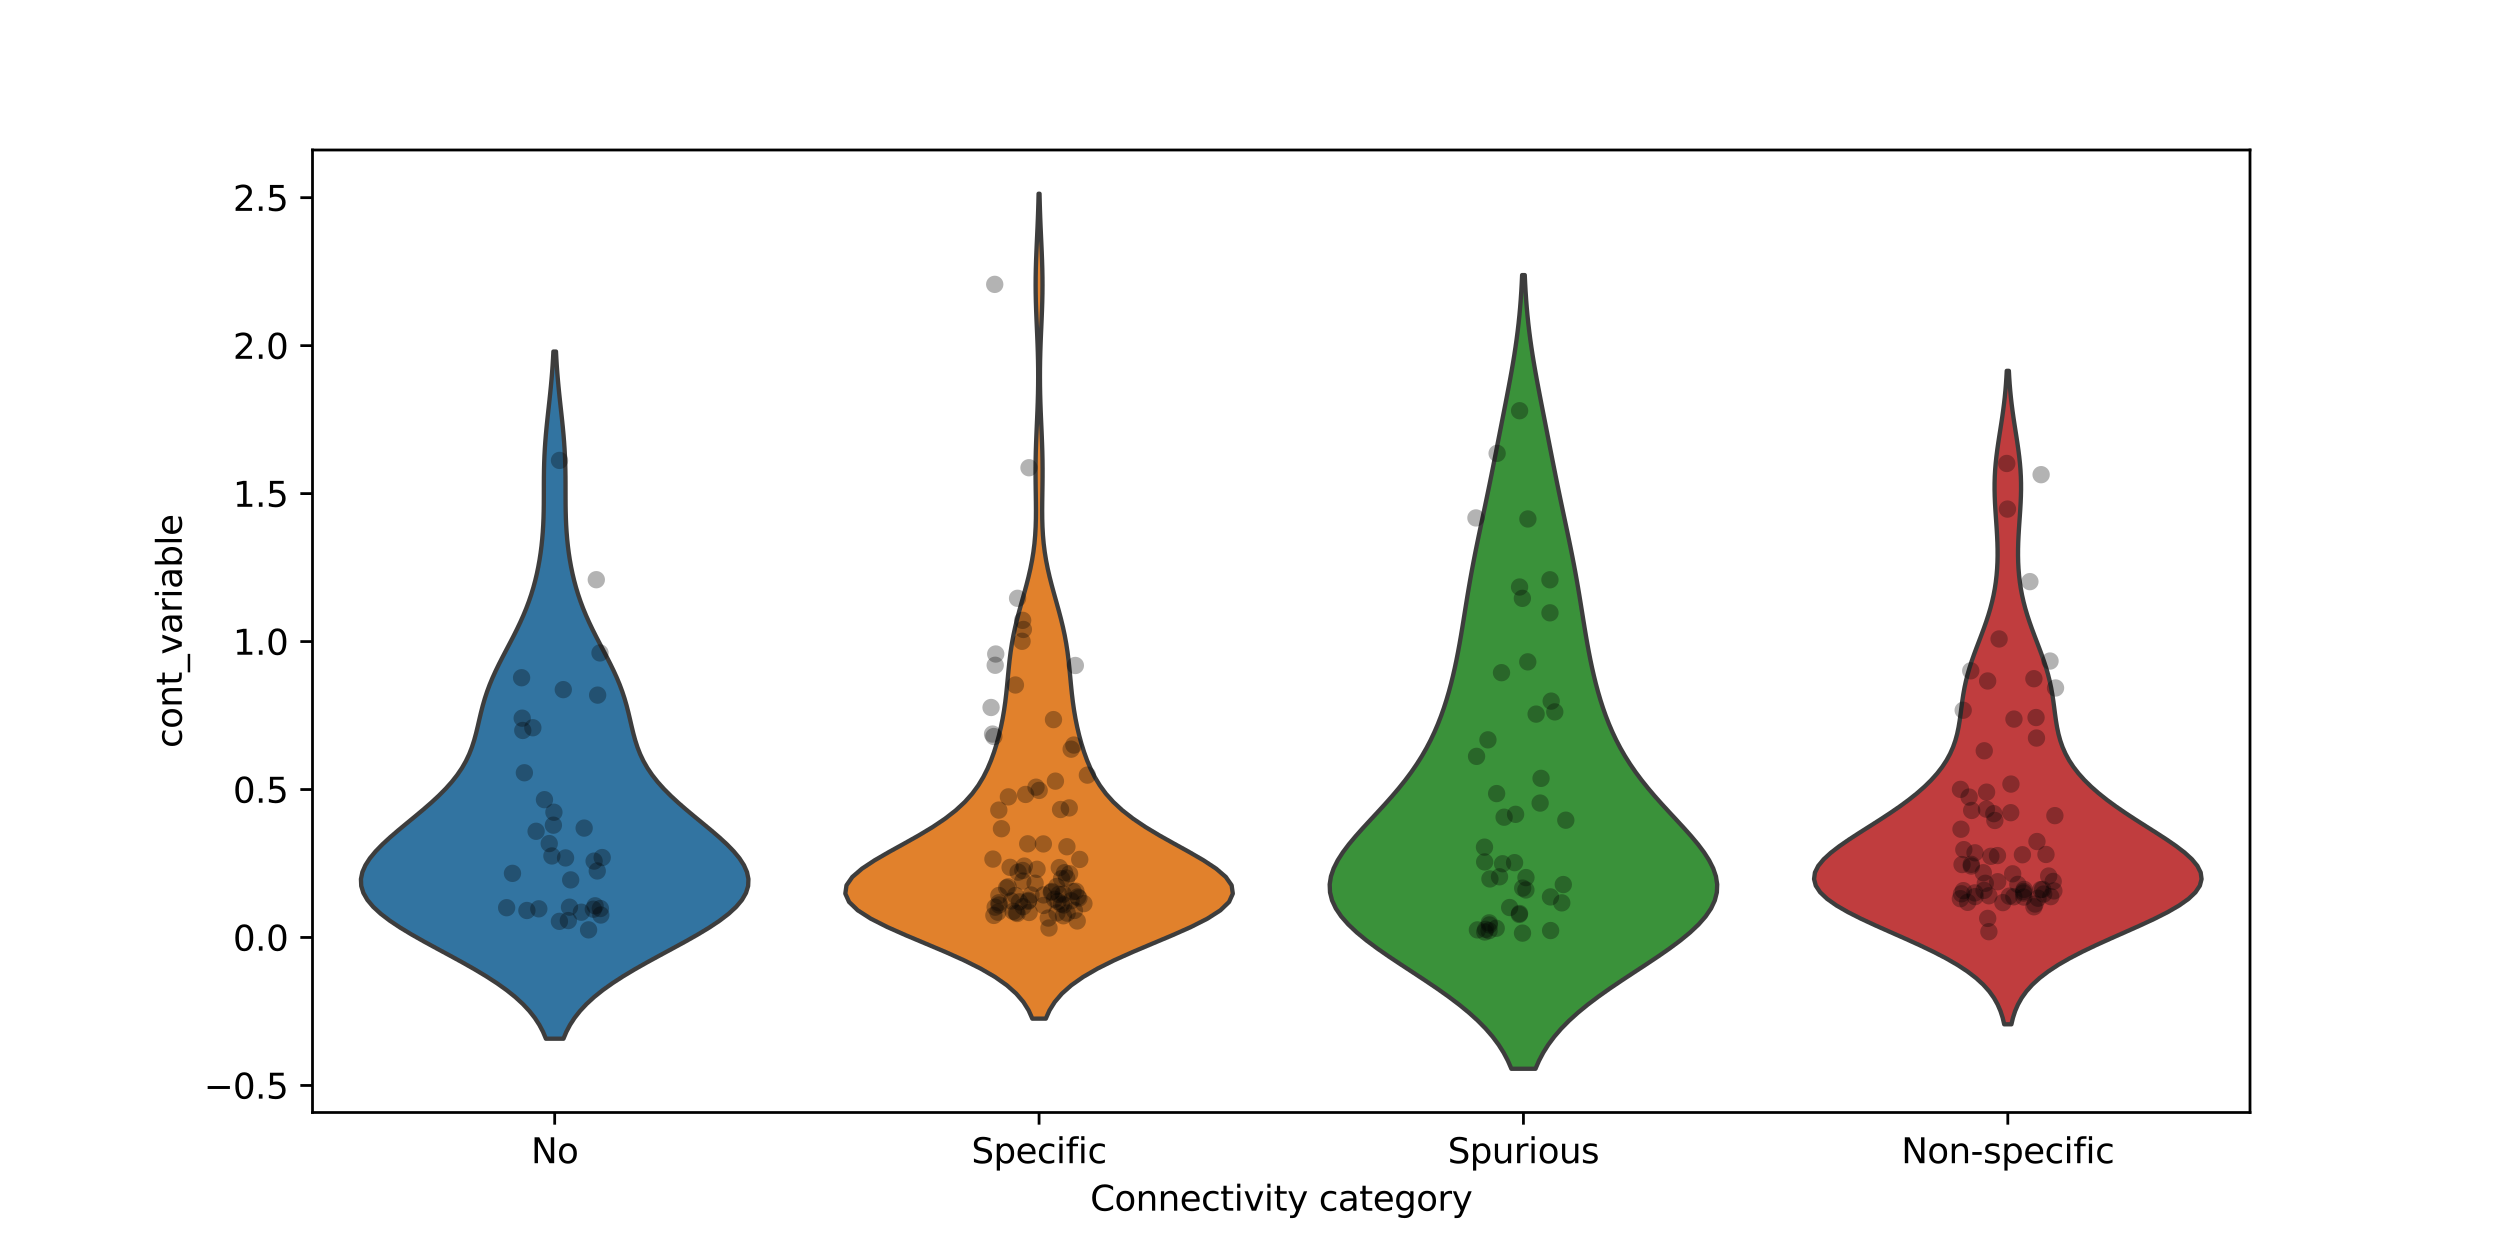 <?xml version="1.0" encoding="utf-8" standalone="no"?>
<!DOCTYPE svg PUBLIC "-//W3C//DTD SVG 1.1//EN"
  "http://www.w3.org/Graphics/SVG/1.1/DTD/svg11.dtd">
<svg xmlns:xlink="http://www.w3.org/1999/xlink" width="720pt" height="360pt" viewBox="0 0 720 360" xmlns="http://www.w3.org/2000/svg" version="1.1">
 <defs>
  <style type="text/css">*{stroke-linejoin: round; stroke-linecap: butt}</style>
 </defs>
 <g id="figure_1">
  <g id="patch_1">
   <path d="M 0 360 
L 720 360 
L 720 0 
L 0 0 
z
" style="fill: #ffffff"/>
  </g>
  <g id="axes_1">
   <g id="patch_2">
    <path d="M 90 320.4 
L 648 320.4 
L 648 43.2 
L 90 43.2 
z
" style="fill: #ffffff"/>
   </g>
   <g id="FillBetweenPolyCollection_1">
    <defs>
     <path id="me26e34ed01" d="M 162.278 -60.856 
L 157.222 -60.856 
L 156.379 -62.855 
L 155.322 -64.854 
L 154.02 -66.852 
L 152.446 -68.851 
L 150.576 -70.85 
L 148.395 -72.849 
L 145.898 -74.848 
L 143.094 -76.847 
L 140.005 -78.846 
L 136.669 -80.845 
L 133.139 -82.844 
L 129.481 -84.842 
L 125.777 -86.841 
L 122.112 -88.84 
L 118.578 -90.839 
L 115.267 -92.838 
L 112.265 -94.837 
L 109.648 -96.836 
L 107.479 -98.835 
L 105.805 -100.833 
L 104.654 -102.832 
L 104.039 -104.831 
L 103.95 -106.83 
L 104.365 -108.829 
L 105.245 -110.828 
L 106.541 -112.827 
L 108.195 -114.826 
L 110.14 -116.825 
L 112.31 -118.823 
L 114.635 -120.822 
L 117.046 -122.821 
L 119.479 -124.82 
L 121.873 -126.819 
L 124.173 -128.818 
L 126.336 -130.817 
L 128.325 -132.816 
L 130.113 -134.814 
L 131.687 -136.813 
L 133.042 -138.812 
L 134.186 -140.811 
L 135.136 -142.81 
L 135.917 -144.809 
L 136.562 -146.808 
L 137.108 -148.807 
L 137.593 -150.806 
L 138.054 -152.804 
L 138.527 -154.803 
L 139.041 -156.802 
L 139.619 -158.801 
L 140.277 -160.8 
L 141.021 -162.799 
L 141.852 -164.798 
L 142.761 -166.797 
L 143.734 -168.796 
L 144.754 -170.794 
L 145.8 -172.793 
L 146.852 -174.792 
L 147.888 -176.791 
L 148.89 -178.79 
L 149.843 -180.789 
L 150.736 -182.788 
L 151.561 -184.787 
L 152.314 -186.785 
L 152.994 -188.784 
L 153.603 -190.783 
L 154.143 -192.782 
L 154.619 -194.781 
L 155.034 -196.78 
L 155.393 -198.779 
L 155.698 -200.778 
L 155.953 -202.777 
L 156.16 -204.775 
L 156.323 -206.774 
L 156.445 -208.773 
L 156.53 -210.772 
L 156.583 -212.771 
L 156.612 -214.77 
L 156.624 -216.769 
L 156.628 -218.768 
L 156.631 -220.767 
L 156.644 -222.765 
L 156.673 -224.764 
L 156.724 -226.763 
L 156.802 -228.762 
L 156.909 -230.761 
L 157.045 -232.76 
L 157.208 -234.759 
L 157.393 -236.758 
L 157.597 -238.756 
L 157.811 -240.755 
L 158.031 -242.754 
L 158.249 -244.753 
L 158.46 -246.752 
L 158.658 -248.751 
L 158.841 -250.75 
L 159.005 -252.749 
L 159.149 -254.748 
L 159.273 -256.746 
L 159.378 -258.745 
L 160.122 -258.745 
L 160.122 -258.745 
L 160.227 -256.746 
L 160.351 -254.748 
L 160.495 -252.749 
L 160.659 -250.75 
L 160.842 -248.751 
L 161.04 -246.752 
L 161.251 -244.753 
L 161.469 -242.754 
L 161.689 -240.755 
L 161.903 -238.756 
L 162.107 -236.758 
L 162.292 -234.759 
L 162.455 -232.76 
L 162.591 -230.761 
L 162.698 -228.762 
L 162.776 -226.763 
L 162.827 -224.764 
L 162.856 -222.765 
L 162.869 -220.767 
L 162.872 -218.768 
L 162.876 -216.769 
L 162.888 -214.77 
L 162.917 -212.771 
L 162.97 -210.772 
L 163.055 -208.773 
L 163.177 -206.774 
L 163.34 -204.775 
L 163.547 -202.777 
L 163.802 -200.778 
L 164.107 -198.779 
L 164.466 -196.78 
L 164.881 -194.781 
L 165.357 -192.782 
L 165.897 -190.783 
L 166.506 -188.784 
L 167.186 -186.785 
L 167.939 -184.787 
L 168.764 -182.788 
L 169.657 -180.789 
L 170.61 -178.79 
L 171.612 -176.791 
L 172.648 -174.792 
L 173.7 -172.793 
L 174.746 -170.794 
L 175.766 -168.796 
L 176.739 -166.797 
L 177.648 -164.798 
L 178.479 -162.799 
L 179.223 -160.8 
L 179.881 -158.801 
L 180.459 -156.802 
L 180.973 -154.803 
L 181.446 -152.804 
L 181.907 -150.806 
L 182.392 -148.807 
L 182.938 -146.808 
L 183.583 -144.809 
L 184.364 -142.81 
L 185.314 -140.811 
L 186.458 -138.812 
L 187.813 -136.813 
L 189.387 -134.814 
L 191.175 -132.816 
L 193.164 -130.817 
L 195.327 -128.818 
L 197.627 -126.819 
L 200.021 -124.82 
L 202.454 -122.821 
L 204.865 -120.822 
L 207.19 -118.823 
L 209.36 -116.825 
L 211.305 -114.826 
L 212.959 -112.827 
L 214.255 -110.828 
L 215.135 -108.829 
L 215.55 -106.83 
L 215.461 -104.831 
L 214.846 -102.832 
L 213.695 -100.833 
L 212.021 -98.835 
L 209.852 -96.836 
L 207.235 -94.837 
L 204.233 -92.838 
L 200.922 -90.839 
L 197.388 -88.84 
L 193.723 -86.841 
L 190.019 -84.842 
L 186.361 -82.844 
L 182.831 -80.845 
L 179.495 -78.846 
L 176.406 -76.847 
L 173.602 -74.848 
L 171.105 -72.849 
L 168.924 -70.85 
L 167.054 -68.851 
L 165.48 -66.852 
L 164.178 -64.854 
L 163.121 -62.855 
L 162.278 -60.856 
z
" style="stroke: #3d3d3d; stroke-width: 1.25"/>
    </defs>
    <g clip-path="url(#p867f75223e)">
     <use xlink:href="#me26e34ed01" x="0" y="360" style="fill: #3274a1; stroke: #3d3d3d; stroke-width: 1.25"/>
    </g>
   </g>
   <g id="FillBetweenPolyCollection_2">
    <defs>
     <path id="m7f1c40f41c" d="M 301.195 -66.635 
L 297.305 -66.635 
L 296.238 -69.035 
L 294.729 -71.435 
L 292.674 -73.834 
L 289.976 -76.234 
L 286.57 -78.633 
L 282.439 -81.033 
L 277.633 -83.433 
L 272.285 -85.832 
L 266.611 -88.232 
L 260.903 -90.632 
L 255.503 -93.031 
L 250.768 -95.431 
L 247.027 -97.831 
L 244.537 -100.23 
L 243.45 -102.63 
L 243.792 -105.03 
L 245.464 -107.429 
L 248.256 -109.829 
L 251.883 -112.229 
L 256.026 -114.628 
L 260.369 -117.028 
L 264.639 -119.427 
L 268.624 -121.827 
L 272.189 -124.227 
L 275.27 -126.626 
L 277.863 -129.026 
L 280.008 -131.426 
L 281.767 -133.825 
L 283.213 -136.225 
L 284.414 -138.625 
L 285.427 -141.024 
L 286.295 -143.424 
L 287.048 -145.824 
L 287.703 -148.223 
L 288.272 -150.623 
L 288.759 -153.022 
L 289.171 -155.422 
L 289.515 -157.822 
L 289.802 -160.221 
L 290.048 -162.621 
L 290.273 -165.021 
L 290.501 -167.42 
L 290.755 -169.82 
L 291.056 -172.22 
L 291.422 -174.619 
L 291.862 -177.019 
L 292.378 -179.419 
L 292.96 -181.818 
L 293.595 -184.218 
L 294.262 -186.617 
L 294.935 -189.017 
L 295.59 -191.417 
L 296.203 -193.816 
L 296.754 -196.216 
L 297.228 -198.616 
L 297.617 -201.015 
L 297.917 -203.415 
L 298.13 -205.815 
L 298.266 -208.214 
L 298.335 -210.614 
L 298.354 -213.014 
L 298.337 -215.413 
L 298.303 -217.813 
L 298.267 -220.212 
L 298.243 -222.612 
L 298.239 -225.012 
L 298.261 -227.411 
L 298.311 -229.811 
L 298.386 -232.211 
L 298.479 -234.61 
L 298.582 -237.01 
L 298.687 -239.41 
L 298.786 -241.809 
L 298.871 -244.209 
L 298.936 -246.609 
L 298.978 -249.008 
L 298.995 -251.408 
L 298.985 -253.807 
L 298.948 -256.207 
L 298.888 -258.607 
L 298.808 -261.006 
L 298.712 -263.406 
L 298.608 -265.806 
L 298.504 -268.205 
L 298.41 -270.605 
L 298.333 -273.005 
L 298.282 -275.404 
L 298.262 -277.804 
L 298.275 -280.204 
L 298.319 -282.603 
L 298.391 -285.003 
L 298.484 -287.402 
L 298.589 -289.802 
L 298.699 -292.202 
L 298.806 -294.601 
L 298.904 -297.001 
L 298.989 -299.401 
L 299.06 -301.8 
L 299.116 -304.2 
L 299.384 -304.2 
L 299.384 -304.2 
L 299.44 -301.8 
L 299.511 -299.401 
L 299.596 -297.001 
L 299.694 -294.601 
L 299.801 -292.202 
L 299.911 -289.802 
L 300.016 -287.402 
L 300.109 -285.003 
L 300.181 -282.603 
L 300.225 -280.204 
L 300.238 -277.804 
L 300.218 -275.404 
L 300.167 -273.005 
L 300.09 -270.605 
L 299.996 -268.205 
L 299.892 -265.806 
L 299.788 -263.406 
L 299.692 -261.006 
L 299.612 -258.607 
L 299.552 -256.207 
L 299.515 -253.807 
L 299.505 -251.408 
L 299.522 -249.008 
L 299.564 -246.609 
L 299.629 -244.209 
L 299.714 -241.809 
L 299.813 -239.41 
L 299.918 -237.01 
L 300.021 -234.61 
L 300.114 -232.211 
L 300.189 -229.811 
L 300.239 -227.411 
L 300.261 -225.012 
L 300.257 -222.612 
L 300.233 -220.212 
L 300.197 -217.813 
L 300.163 -215.413 
L 300.146 -213.014 
L 300.165 -210.614 
L 300.234 -208.214 
L 300.37 -205.815 
L 300.583 -203.415 
L 300.883 -201.015 
L 301.272 -198.616 
L 301.746 -196.216 
L 302.297 -193.816 
L 302.91 -191.417 
L 303.565 -189.017 
L 304.238 -186.617 
L 304.905 -184.218 
L 305.54 -181.818 
L 306.122 -179.419 
L 306.638 -177.019 
L 307.078 -174.619 
L 307.444 -172.22 
L 307.745 -169.82 
L 307.999 -167.42 
L 308.227 -165.021 
L 308.452 -162.621 
L 308.698 -160.221 
L 308.985 -157.822 
L 309.329 -155.422 
L 309.741 -153.022 
L 310.228 -150.623 
L 310.797 -148.223 
L 311.452 -145.824 
L 312.205 -143.424 
L 313.073 -141.024 
L 314.086 -138.625 
L 315.287 -136.225 
L 316.733 -133.825 
L 318.492 -131.426 
L 320.637 -129.026 
L 323.23 -126.626 
L 326.311 -124.227 
L 329.876 -121.827 
L 333.861 -119.427 
L 338.131 -117.028 
L 342.474 -114.628 
L 346.617 -112.229 
L 350.244 -109.829 
L 353.036 -107.429 
L 354.708 -105.03 
L 355.05 -102.63 
L 353.963 -100.23 
L 351.473 -97.831 
L 347.732 -95.431 
L 342.997 -93.031 
L 337.597 -90.632 
L 331.889 -88.232 
L 326.215 -85.832 
L 320.867 -83.433 
L 316.061 -81.033 
L 311.93 -78.633 
L 308.524 -76.234 
L 305.826 -73.834 
L 303.771 -71.435 
L 302.262 -69.035 
L 301.195 -66.635 
z
" style="stroke: #3d3d3d; stroke-width: 1.25"/>
    </defs>
    <g clip-path="url(#p867f75223e)">
     <use xlink:href="#m7f1c40f41c" x="0" y="360" style="fill: #e1812c; stroke: #3d3d3d; stroke-width: 1.25"/>
    </g>
   </g>
   <g id="FillBetweenPolyCollection_3">
    <defs>
     <path id="m4e097e2b32" d="M 442.224 -52.2 
L 435.276 -52.2 
L 434.272 -54.509 
L 433.052 -56.818 
L 431.592 -59.126 
L 429.872 -61.435 
L 427.877 -63.744 
L 425.601 -66.053 
L 423.046 -68.362 
L 420.225 -70.67 
L 417.164 -72.979 
L 413.901 -75.288 
L 410.486 -77.597 
L 406.982 -79.906 
L 403.459 -82.214 
L 399.994 -84.523 
L 396.669 -86.832 
L 393.563 -89.141 
L 390.753 -91.45 
L 388.306 -93.759 
L 386.279 -96.067 
L 384.712 -98.376 
L 383.633 -100.685 
L 383.048 -102.994 
L 382.95 -105.303 
L 383.314 -107.611 
L 384.103 -109.92 
L 385.267 -112.229 
L 386.748 -114.538 
L 388.484 -116.847 
L 390.413 -119.155 
L 392.47 -121.464 
L 394.598 -123.773 
L 396.744 -126.082 
L 398.863 -128.391 
L 400.918 -130.699 
L 402.879 -133.008 
L 404.728 -135.317 
L 406.451 -137.626 
L 408.041 -139.935 
L 409.499 -142.243 
L 410.827 -144.552 
L 412.034 -146.861 
L 413.127 -149.17 
L 414.118 -151.479 
L 415.017 -153.787 
L 415.834 -156.096 
L 416.577 -158.405 
L 417.257 -160.714 
L 417.879 -163.023 
L 418.451 -165.332 
L 418.979 -167.64 
L 419.467 -169.949 
L 419.921 -172.258 
L 420.347 -174.567 
L 420.75 -176.876 
L 421.136 -179.184 
L 421.511 -181.493 
L 421.881 -183.802 
L 422.252 -186.111 
L 422.629 -188.42 
L 423.016 -190.728 
L 423.416 -193.037 
L 423.832 -195.346 
L 424.264 -197.655 
L 424.712 -199.964 
L 425.174 -202.272 
L 425.648 -204.581 
L 426.13 -206.89 
L 426.618 -209.199 
L 427.107 -211.508 
L 427.596 -213.816 
L 428.081 -216.125 
L 428.561 -218.434 
L 429.035 -220.743 
L 429.503 -223.052 
L 429.965 -225.36 
L 430.423 -227.669 
L 430.878 -229.978 
L 431.332 -232.287 
L 431.784 -234.596 
L 432.237 -236.904 
L 432.69 -239.213 
L 433.143 -241.522 
L 433.595 -243.831 
L 434.042 -246.14 
L 434.482 -248.449 
L 434.913 -250.757 
L 435.329 -253.066 
L 435.728 -255.375 
L 436.107 -257.684 
L 436.46 -259.993 
L 436.788 -262.301 
L 437.086 -264.61 
L 437.355 -266.919 
L 437.593 -269.228 
L 437.802 -271.537 
L 437.982 -273.845 
L 438.136 -276.154 
L 438.264 -278.463 
L 438.371 -280.772 
L 439.129 -280.772 
L 439.129 -280.772 
L 439.236 -278.463 
L 439.364 -276.154 
L 439.518 -273.845 
L 439.698 -271.537 
L 439.907 -269.228 
L 440.145 -266.919 
L 440.414 -264.61 
L 440.712 -262.301 
L 441.04 -259.993 
L 441.393 -257.684 
L 441.772 -255.375 
L 442.171 -253.066 
L 442.587 -250.757 
L 443.018 -248.449 
L 443.458 -246.14 
L 443.905 -243.831 
L 444.357 -241.522 
L 444.81 -239.213 
L 445.263 -236.904 
L 445.716 -234.596 
L 446.168 -232.287 
L 446.622 -229.978 
L 447.077 -227.669 
L 447.535 -225.36 
L 447.997 -223.052 
L 448.465 -220.743 
L 448.939 -218.434 
L 449.419 -216.125 
L 449.904 -213.816 
L 450.393 -211.508 
L 450.882 -209.199 
L 451.37 -206.89 
L 451.852 -204.581 
L 452.326 -202.272 
L 452.788 -199.964 
L 453.236 -197.655 
L 453.668 -195.346 
L 454.084 -193.037 
L 454.484 -190.728 
L 454.871 -188.42 
L 455.248 -186.111 
L 455.619 -183.802 
L 455.989 -181.493 
L 456.364 -179.184 
L 456.75 -176.876 
L 457.153 -174.567 
L 457.579 -172.258 
L 458.033 -169.949 
L 458.521 -167.64 
L 459.049 -165.332 
L 459.621 -163.023 
L 460.243 -160.714 
L 460.923 -158.405 
L 461.666 -156.096 
L 462.483 -153.787 
L 463.382 -151.479 
L 464.373 -149.17 
L 465.466 -146.861 
L 466.673 -144.552 
L 468.001 -142.243 
L 469.459 -139.935 
L 471.049 -137.626 
L 472.772 -135.317 
L 474.621 -133.008 
L 476.582 -130.699 
L 478.637 -128.391 
L 480.756 -126.082 
L 482.902 -123.773 
L 485.03 -121.464 
L 487.087 -119.155 
L 489.016 -116.847 
L 490.752 -114.538 
L 492.233 -112.229 
L 493.397 -109.92 
L 494.186 -107.611 
L 494.55 -105.303 
L 494.452 -102.994 
L 493.867 -100.685 
L 492.788 -98.376 
L 491.221 -96.067 
L 489.194 -93.759 
L 486.747 -91.45 
L 483.937 -89.141 
L 480.831 -86.832 
L 477.506 -84.523 
L 474.041 -82.214 
L 470.518 -79.906 
L 467.014 -77.597 
L 463.599 -75.288 
L 460.336 -72.979 
L 457.275 -70.67 
L 454.454 -68.362 
L 451.899 -66.053 
L 449.623 -63.744 
L 447.628 -61.435 
L 445.908 -59.126 
L 444.448 -56.818 
L 443.228 -54.509 
L 442.224 -52.2 
z
" style="stroke: #3d3d3d; stroke-width: 1.25"/>
    </defs>
    <g clip-path="url(#p867f75223e)">
     <use xlink:href="#m4e097e2b32" x="0" y="360" style="fill: #3a923a; stroke: #3d3d3d; stroke-width: 1.25"/>
    </g>
   </g>
   <g id="FillBetweenPolyCollection_4">
    <defs>
     <path id="m13a195801a" d="M 579.285 -65.002 
L 577.215 -65.002 
L 576.76 -66.903 
L 576.143 -68.804 
L 575.323 -70.704 
L 574.255 -72.605 
L 572.893 -74.506 
L 571.192 -76.407 
L 569.116 -78.308 
L 566.636 -80.209 
L 563.742 -82.11 
L 560.443 -84.011 
L 556.774 -85.912 
L 552.797 -87.813 
L 548.602 -89.714 
L 544.305 -91.614 
L 540.039 -93.515 
L 535.953 -95.416 
L 532.196 -97.317 
L 528.909 -99.218 
L 526.214 -101.119 
L 524.206 -103.02 
L 522.945 -104.921 
L 522.45 -106.822 
L 522.704 -108.723 
L 523.655 -110.623 
L 525.219 -112.524 
L 527.296 -114.425 
L 529.77 -116.326 
L 532.527 -118.227 
L 535.455 -120.128 
L 538.454 -122.029 
L 541.44 -123.93 
L 544.342 -125.831 
L 547.107 -127.732 
L 549.697 -129.632 
L 552.084 -131.533 
L 554.25 -133.434 
L 556.187 -135.335 
L 557.89 -137.236 
L 559.361 -139.137 
L 560.608 -141.038 
L 561.642 -142.939 
L 562.481 -144.84 
L 563.146 -146.741 
L 563.665 -148.641 
L 564.066 -150.542 
L 564.383 -152.443 
L 564.648 -154.344 
L 564.893 -156.245 
L 565.147 -158.146 
L 565.435 -160.047 
L 565.777 -161.948 
L 566.185 -163.849 
L 566.665 -165.75 
L 567.217 -167.651 
L 567.833 -169.551 
L 568.501 -171.452 
L 569.206 -173.353 
L 569.93 -175.254 
L 570.653 -177.155 
L 571.358 -179.056 
L 572.028 -180.957 
L 572.651 -182.858 
L 573.214 -184.759 
L 573.713 -186.66 
L 574.142 -188.56 
L 574.501 -190.461 
L 574.789 -192.362 
L 575.01 -194.263 
L 575.167 -196.164 
L 575.264 -198.065 
L 575.306 -199.966 
L 575.299 -201.867 
L 575.248 -203.768 
L 575.163 -205.669 
L 575.052 -207.569 
L 574.925 -209.47 
L 574.792 -211.371 
L 574.666 -213.272 
L 574.558 -215.173 
L 574.479 -217.074 
L 574.437 -218.975 
L 574.442 -220.876 
L 574.496 -222.777 
L 574.602 -224.678 
L 574.759 -226.578 
L 574.961 -228.479 
L 575.202 -230.38 
L 575.473 -232.281 
L 575.763 -234.182 
L 576.061 -236.083 
L 576.357 -237.984 
L 576.643 -239.885 
L 576.91 -241.786 
L 577.154 -243.687 
L 577.369 -245.588 
L 577.556 -247.488 
L 577.713 -249.389 
L 577.842 -251.29 
L 577.946 -253.191 
L 578.554 -253.191 
L 578.554 -253.191 
L 578.658 -251.29 
L 578.787 -249.389 
L 578.944 -247.488 
L 579.131 -245.588 
L 579.346 -243.687 
L 579.59 -241.786 
L 579.857 -239.885 
L 580.143 -237.984 
L 580.439 -236.083 
L 580.737 -234.182 
L 581.027 -232.281 
L 581.298 -230.38 
L 581.539 -228.479 
L 581.741 -226.578 
L 581.898 -224.678 
L 582.004 -222.777 
L 582.058 -220.876 
L 582.063 -218.975 
L 582.021 -217.074 
L 581.942 -215.173 
L 581.834 -213.272 
L 581.708 -211.371 
L 581.575 -209.47 
L 581.448 -207.569 
L 581.337 -205.669 
L 581.252 -203.768 
L 581.201 -201.867 
L 581.194 -199.966 
L 581.236 -198.065 
L 581.333 -196.164 
L 581.49 -194.263 
L 581.711 -192.362 
L 581.999 -190.461 
L 582.358 -188.56 
L 582.787 -186.66 
L 583.286 -184.759 
L 583.849 -182.858 
L 584.472 -180.957 
L 585.142 -179.056 
L 585.847 -177.155 
L 586.57 -175.254 
L 587.294 -173.353 
L 587.999 -171.452 
L 588.667 -169.551 
L 589.283 -167.651 
L 589.835 -165.75 
L 590.315 -163.849 
L 590.723 -161.948 
L 591.065 -160.047 
L 591.353 -158.146 
L 591.607 -156.245 
L 591.852 -154.344 
L 592.117 -152.443 
L 592.434 -150.542 
L 592.835 -148.641 
L 593.354 -146.741 
L 594.019 -144.84 
L 594.858 -142.939 
L 595.892 -141.038 
L 597.139 -139.137 
L 598.61 -137.236 
L 600.313 -135.335 
L 602.25 -133.434 
L 604.416 -131.533 
L 606.803 -129.632 
L 609.393 -127.732 
L 612.158 -125.831 
L 615.06 -123.93 
L 618.046 -122.029 
L 621.045 -120.128 
L 623.973 -118.227 
L 626.73 -116.326 
L 629.204 -114.425 
L 631.281 -112.524 
L 632.845 -110.623 
L 633.796 -108.723 
L 634.05 -106.822 
L 633.555 -104.921 
L 632.294 -103.02 
L 630.286 -101.119 
L 627.591 -99.218 
L 624.304 -97.317 
L 620.547 -95.416 
L 616.461 -93.515 
L 612.195 -91.614 
L 607.898 -89.714 
L 603.703 -87.813 
L 599.726 -85.912 
L 596.057 -84.011 
L 592.758 -82.11 
L 589.864 -80.209 
L 587.384 -78.308 
L 585.308 -76.407 
L 583.607 -74.506 
L 582.245 -72.605 
L 581.177 -70.704 
L 580.357 -68.804 
L 579.74 -66.903 
L 579.285 -65.002 
z
" style="stroke: #3d3d3d; stroke-width: 1.25"/>
    </defs>
    <g clip-path="url(#p867f75223e)">
     <use xlink:href="#m13a195801a" x="0" y="360" style="fill: #c03d3e; stroke: #3d3d3d; stroke-width: 1.25"/>
    </g>
   </g>
   <g id="matplotlib.axis_1">
    <g id="xtick_1">
     <g id="line2d_1">
      <defs>
       <path id="md266e5d45b" d="M 0 0 
L 0 3.5 
" style="stroke: #000000; stroke-width: 0.8"/>
      </defs>
      <g>
       <use xlink:href="#md266e5d45b" x="159.75" y="320.4" style="stroke: #000000; stroke-width: 0.8"/>
      </g>
     </g>
     <g id="text_1">
      <!-- No -->
      <g transform="translate(152.95 334.998) scale(0.1 -0.1)">
       <defs>
        <path id="DejaVuSans-4e" d="M 628 4666 
L 1478 4666 
L 3547 763 
L 3547 4666 
L 4159 4666 
L 4159 0 
L 3309 0 
L 1241 3903 
L 1241 0 
L 628 0 
L 628 4666 
z
" transform="scale(0.016)"/>
        <path id="DejaVuSans-6f" d="M 1959 3097 
Q 1497 3097 1228 2736 
Q 959 2375 959 1747 
Q 959 1119 1226 758 
Q 1494 397 1959 397 
Q 2419 397 2687 759 
Q 2956 1122 2956 1747 
Q 2956 2369 2687 2733 
Q 2419 3097 1959 3097 
z
M 1959 3584 
Q 2709 3584 3137 3096 
Q 3566 2609 3566 1747 
Q 3566 888 3137 398 
Q 2709 -91 1959 -91 
Q 1206 -91 779 398 
Q 353 888 353 1747 
Q 353 2609 779 3096 
Q 1206 3584 1959 3584 
z
" transform="scale(0.016)"/>
       </defs>
       <use xlink:href="#DejaVuSans-4e"/>
       <use xlink:href="#DejaVuSans-6f" transform="translate(74.805 0)"/>
      </g>
     </g>
    </g>
    <g id="xtick_2">
     <g id="line2d_2">
      <g>
       <use xlink:href="#md266e5d45b" x="299.25" y="320.4" style="stroke: #000000; stroke-width: 0.8"/>
      </g>
     </g>
     <g id="text_2">
      <!-- Specific -->
      <g transform="translate(279.788 334.998) scale(0.1 -0.1)">
       <defs>
        <path id="DejaVuSans-53" d="M 3425 4513 
L 3425 3897 
Q 3066 4069 2747 4153 
Q 2428 4238 2131 4238 
Q 1616 4238 1336 4038 
Q 1056 3838 1056 3469 
Q 1056 3159 1242 3001 
Q 1428 2844 1947 2747 
L 2328 2669 
Q 3034 2534 3370 2195 
Q 3706 1856 3706 1288 
Q 3706 609 3251 259 
Q 2797 -91 1919 -91 
Q 1588 -91 1214 -16 
Q 841 59 441 206 
L 441 856 
Q 825 641 1194 531 
Q 1563 422 1919 422 
Q 2459 422 2753 634 
Q 3047 847 3047 1241 
Q 3047 1584 2836 1778 
Q 2625 1972 2144 2069 
L 1759 2144 
Q 1053 2284 737 2584 
Q 422 2884 422 3419 
Q 422 4038 858 4394 
Q 1294 4750 2059 4750 
Q 2388 4750 2728 4690 
Q 3069 4631 3425 4513 
z
" transform="scale(0.016)"/>
        <path id="DejaVuSans-70" d="M 1159 525 
L 1159 -1331 
L 581 -1331 
L 581 3500 
L 1159 3500 
L 1159 2969 
Q 1341 3281 1617 3432 
Q 1894 3584 2278 3584 
Q 2916 3584 3314 3078 
Q 3713 2572 3713 1747 
Q 3713 922 3314 415 
Q 2916 -91 2278 -91 
Q 1894 -91 1617 61 
Q 1341 213 1159 525 
z
M 3116 1747 
Q 3116 2381 2855 2742 
Q 2594 3103 2138 3103 
Q 1681 3103 1420 2742 
Q 1159 2381 1159 1747 
Q 1159 1113 1420 752 
Q 1681 391 2138 391 
Q 2594 391 2855 752 
Q 3116 1113 3116 1747 
z
" transform="scale(0.016)"/>
        <path id="DejaVuSans-65" d="M 3597 1894 
L 3597 1613 
L 953 1613 
Q 991 1019 1311 708 
Q 1631 397 2203 397 
Q 2534 397 2845 478 
Q 3156 559 3463 722 
L 3463 178 
Q 3153 47 2828 -22 
Q 2503 -91 2169 -91 
Q 1331 -91 842 396 
Q 353 884 353 1716 
Q 353 2575 817 3079 
Q 1281 3584 2069 3584 
Q 2775 3584 3186 3129 
Q 3597 2675 3597 1894 
z
M 3022 2063 
Q 3016 2534 2758 2815 
Q 2500 3097 2075 3097 
Q 1594 3097 1305 2825 
Q 1016 2553 972 2059 
L 3022 2063 
z
" transform="scale(0.016)"/>
        <path id="DejaVuSans-63" d="M 3122 3366 
L 3122 2828 
Q 2878 2963 2633 3030 
Q 2388 3097 2138 3097 
Q 1578 3097 1268 2742 
Q 959 2388 959 1747 
Q 959 1106 1268 751 
Q 1578 397 2138 397 
Q 2388 397 2633 464 
Q 2878 531 3122 666 
L 3122 134 
Q 2881 22 2623 -34 
Q 2366 -91 2075 -91 
Q 1284 -91 818 406 
Q 353 903 353 1747 
Q 353 2603 823 3093 
Q 1294 3584 2113 3584 
Q 2378 3584 2631 3529 
Q 2884 3475 3122 3366 
z
" transform="scale(0.016)"/>
        <path id="DejaVuSans-69" d="M 603 3500 
L 1178 3500 
L 1178 0 
L 603 0 
L 603 3500 
z
M 603 4863 
L 1178 4863 
L 1178 4134 
L 603 4134 
L 603 4863 
z
" transform="scale(0.016)"/>
        <path id="DejaVuSans-66" d="M 2375 4863 
L 2375 4384 
L 1825 4384 
Q 1516 4384 1395 4259 
Q 1275 4134 1275 3809 
L 1275 3500 
L 2222 3500 
L 2222 3053 
L 1275 3053 
L 1275 0 
L 697 0 
L 697 3053 
L 147 3053 
L 147 3500 
L 697 3500 
L 697 3744 
Q 697 4328 969 4595 
Q 1241 4863 1831 4863 
L 2375 4863 
z
" transform="scale(0.016)"/>
       </defs>
       <use xlink:href="#DejaVuSans-53"/>
       <use xlink:href="#DejaVuSans-70" transform="translate(63.477 0)"/>
       <use xlink:href="#DejaVuSans-65" transform="translate(126.953 0)"/>
       <use xlink:href="#DejaVuSans-63" transform="translate(188.477 0)"/>
       <use xlink:href="#DejaVuSans-69" transform="translate(243.457 0)"/>
       <use xlink:href="#DejaVuSans-66" transform="translate(271.24 0)"/>
       <use xlink:href="#DejaVuSans-69" transform="translate(306.445 0)"/>
       <use xlink:href="#DejaVuSans-63" transform="translate(334.229 0)"/>
      </g>
     </g>
    </g>
    <g id="xtick_3">
     <g id="line2d_3">
      <g>
       <use xlink:href="#md266e5d45b" x="438.75" y="320.4" style="stroke: #000000; stroke-width: 0.8"/>
      </g>
     </g>
     <g id="text_3">
      <!-- Spurious -->
      <g transform="translate(416.955 334.998) scale(0.1 -0.1)">
       <defs>
        <path id="DejaVuSans-75" d="M 544 1381 
L 544 3500 
L 1119 3500 
L 1119 1403 
Q 1119 906 1312 657 
Q 1506 409 1894 409 
Q 2359 409 2629 706 
Q 2900 1003 2900 1516 
L 2900 3500 
L 3475 3500 
L 3475 0 
L 2900 0 
L 2900 538 
Q 2691 219 2414 64 
Q 2138 -91 1772 -91 
Q 1169 -91 856 284 
Q 544 659 544 1381 
z
M 1991 3584 
L 1991 3584 
z
" transform="scale(0.016)"/>
        <path id="DejaVuSans-72" d="M 2631 2963 
Q 2534 3019 2420 3045 
Q 2306 3072 2169 3072 
Q 1681 3072 1420 2755 
Q 1159 2438 1159 1844 
L 1159 0 
L 581 0 
L 581 3500 
L 1159 3500 
L 1159 2956 
Q 1341 3275 1631 3429 
Q 1922 3584 2338 3584 
Q 2397 3584 2469 3576 
Q 2541 3569 2628 3553 
L 2631 2963 
z
" transform="scale(0.016)"/>
        <path id="DejaVuSans-73" d="M 2834 3397 
L 2834 2853 
Q 2591 2978 2328 3040 
Q 2066 3103 1784 3103 
Q 1356 3103 1142 2972 
Q 928 2841 928 2578 
Q 928 2378 1081 2264 
Q 1234 2150 1697 2047 
L 1894 2003 
Q 2506 1872 2764 1633 
Q 3022 1394 3022 966 
Q 3022 478 2636 193 
Q 2250 -91 1575 -91 
Q 1294 -91 989 -36 
Q 684 19 347 128 
L 347 722 
Q 666 556 975 473 
Q 1284 391 1588 391 
Q 1994 391 2212 530 
Q 2431 669 2431 922 
Q 2431 1156 2273 1281 
Q 2116 1406 1581 1522 
L 1381 1569 
Q 847 1681 609 1914 
Q 372 2147 372 2553 
Q 372 3047 722 3315 
Q 1072 3584 1716 3584 
Q 2034 3584 2315 3537 
Q 2597 3491 2834 3397 
z
" transform="scale(0.016)"/>
       </defs>
       <use xlink:href="#DejaVuSans-53"/>
       <use xlink:href="#DejaVuSans-70" transform="translate(63.477 0)"/>
       <use xlink:href="#DejaVuSans-75" transform="translate(126.953 0)"/>
       <use xlink:href="#DejaVuSans-72" transform="translate(190.332 0)"/>
       <use xlink:href="#DejaVuSans-69" transform="translate(231.445 0)"/>
       <use xlink:href="#DejaVuSans-6f" transform="translate(259.229 0)"/>
       <use xlink:href="#DejaVuSans-75" transform="translate(320.41 0)"/>
       <use xlink:href="#DejaVuSans-73" transform="translate(383.789 0)"/>
      </g>
     </g>
    </g>
    <g id="xtick_4">
     <g id="line2d_4">
      <g>
       <use xlink:href="#md266e5d45b" x="578.25" y="320.4" style="stroke: #000000; stroke-width: 0.8"/>
      </g>
     </g>
     <g id="text_4">
      <!-- Non-specific -->
      <g transform="translate(547.585 334.998) scale(0.1 -0.1)">
       <defs>
        <path id="DejaVuSans-6e" d="M 3513 2113 
L 3513 0 
L 2938 0 
L 2938 2094 
Q 2938 2591 2744 2837 
Q 2550 3084 2163 3084 
Q 1697 3084 1428 2787 
Q 1159 2491 1159 1978 
L 1159 0 
L 581 0 
L 581 3500 
L 1159 3500 
L 1159 2956 
Q 1366 3272 1645 3428 
Q 1925 3584 2291 3584 
Q 2894 3584 3203 3211 
Q 3513 2838 3513 2113 
z
" transform="scale(0.016)"/>
        <path id="DejaVuSans-2d" d="M 313 2009 
L 1997 2009 
L 1997 1497 
L 313 1497 
L 313 2009 
z
" transform="scale(0.016)"/>
       </defs>
       <use xlink:href="#DejaVuSans-4e"/>
       <use xlink:href="#DejaVuSans-6f" transform="translate(74.805 0)"/>
       <use xlink:href="#DejaVuSans-6e" transform="translate(135.986 0)"/>
       <use xlink:href="#DejaVuSans-2d" transform="translate(199.365 0)"/>
       <use xlink:href="#DejaVuSans-73" transform="translate(235.449 0)"/>
       <use xlink:href="#DejaVuSans-70" transform="translate(287.549 0)"/>
       <use xlink:href="#DejaVuSans-65" transform="translate(351.025 0)"/>
       <use xlink:href="#DejaVuSans-63" transform="translate(412.549 0)"/>
       <use xlink:href="#DejaVuSans-69" transform="translate(467.529 0)"/>
       <use xlink:href="#DejaVuSans-66" transform="translate(495.312 0)"/>
       <use xlink:href="#DejaVuSans-69" transform="translate(530.518 0)"/>
       <use xlink:href="#DejaVuSans-63" transform="translate(558.301 0)"/>
      </g>
     </g>
    </g>
    <g id="text_5">
     <!-- Connectivity category -->
     <g transform="translate(313.981 348.677) scale(0.1 -0.1)">
      <defs>
       <path id="DejaVuSans-43" d="M 4122 4306 
L 4122 3641 
Q 3803 3938 3442 4084 
Q 3081 4231 2675 4231 
Q 1875 4231 1450 3742 
Q 1025 3253 1025 2328 
Q 1025 1406 1450 917 
Q 1875 428 2675 428 
Q 3081 428 3442 575 
Q 3803 722 4122 1019 
L 4122 359 
Q 3791 134 3420 21 
Q 3050 -91 2638 -91 
Q 1578 -91 968 557 
Q 359 1206 359 2328 
Q 359 3453 968 4101 
Q 1578 4750 2638 4750 
Q 3056 4750 3426 4639 
Q 3797 4528 4122 4306 
z
" transform="scale(0.016)"/>
       <path id="DejaVuSans-74" d="M 1172 4494 
L 1172 3500 
L 2356 3500 
L 2356 3053 
L 1172 3053 
L 1172 1153 
Q 1172 725 1289 603 
Q 1406 481 1766 481 
L 2356 481 
L 2356 0 
L 1766 0 
Q 1100 0 847 248 
Q 594 497 594 1153 
L 594 3053 
L 172 3053 
L 172 3500 
L 594 3500 
L 594 4494 
L 1172 4494 
z
" transform="scale(0.016)"/>
       <path id="DejaVuSans-76" d="M 191 3500 
L 800 3500 
L 1894 563 
L 2988 3500 
L 3597 3500 
L 2284 0 
L 1503 0 
L 191 3500 
z
" transform="scale(0.016)"/>
       <path id="DejaVuSans-79" d="M 2059 -325 
Q 1816 -950 1584 -1140 
Q 1353 -1331 966 -1331 
L 506 -1331 
L 506 -850 
L 844 -850 
Q 1081 -850 1212 -737 
Q 1344 -625 1503 -206 
L 1606 56 
L 191 3500 
L 800 3500 
L 1894 763 
L 2988 3500 
L 3597 3500 
L 2059 -325 
z
" transform="scale(0.016)"/>
       <path id="DejaVuSans-20" transform="scale(0.016)"/>
       <path id="DejaVuSans-61" d="M 2194 1759 
Q 1497 1759 1228 1600 
Q 959 1441 959 1056 
Q 959 750 1161 570 
Q 1363 391 1709 391 
Q 2188 391 2477 730 
Q 2766 1069 2766 1631 
L 2766 1759 
L 2194 1759 
z
M 3341 1997 
L 3341 0 
L 2766 0 
L 2766 531 
Q 2569 213 2275 61 
Q 1981 -91 1556 -91 
Q 1019 -91 701 211 
Q 384 513 384 1019 
Q 384 1609 779 1909 
Q 1175 2209 1959 2209 
L 2766 2209 
L 2766 2266 
Q 2766 2663 2505 2880 
Q 2244 3097 1772 3097 
Q 1472 3097 1187 3025 
Q 903 2953 641 2809 
L 641 3341 
Q 956 3463 1253 3523 
Q 1550 3584 1831 3584 
Q 2591 3584 2966 3190 
Q 3341 2797 3341 1997 
z
" transform="scale(0.016)"/>
       <path id="DejaVuSans-67" d="M 2906 1791 
Q 2906 2416 2648 2759 
Q 2391 3103 1925 3103 
Q 1463 3103 1205 2759 
Q 947 2416 947 1791 
Q 947 1169 1205 825 
Q 1463 481 1925 481 
Q 2391 481 2648 825 
Q 2906 1169 2906 1791 
z
M 3481 434 
Q 3481 -459 3084 -895 
Q 2688 -1331 1869 -1331 
Q 1566 -1331 1297 -1286 
Q 1028 -1241 775 -1147 
L 775 -588 
Q 1028 -725 1275 -790 
Q 1522 -856 1778 -856 
Q 2344 -856 2625 -561 
Q 2906 -266 2906 331 
L 2906 616 
Q 2728 306 2450 153 
Q 2172 0 1784 0 
Q 1141 0 747 490 
Q 353 981 353 1791 
Q 353 2603 747 3093 
Q 1141 3584 1784 3584 
Q 2172 3584 2450 3431 
Q 2728 3278 2906 2969 
L 2906 3500 
L 3481 3500 
L 3481 434 
z
" transform="scale(0.016)"/>
      </defs>
      <use xlink:href="#DejaVuSans-43"/>
      <use xlink:href="#DejaVuSans-6f" transform="translate(69.824 0)"/>
      <use xlink:href="#DejaVuSans-6e" transform="translate(131.006 0)"/>
      <use xlink:href="#DejaVuSans-6e" transform="translate(194.385 0)"/>
      <use xlink:href="#DejaVuSans-65" transform="translate(257.764 0)"/>
      <use xlink:href="#DejaVuSans-63" transform="translate(319.287 0)"/>
      <use xlink:href="#DejaVuSans-74" transform="translate(374.268 0)"/>
      <use xlink:href="#DejaVuSans-69" transform="translate(413.477 0)"/>
      <use xlink:href="#DejaVuSans-76" transform="translate(441.26 0)"/>
      <use xlink:href="#DejaVuSans-69" transform="translate(500.439 0)"/>
      <use xlink:href="#DejaVuSans-74" transform="translate(528.223 0)"/>
      <use xlink:href="#DejaVuSans-79" transform="translate(567.432 0)"/>
      <use xlink:href="#DejaVuSans-20" transform="translate(626.611 0)"/>
      <use xlink:href="#DejaVuSans-63" transform="translate(658.398 0)"/>
      <use xlink:href="#DejaVuSans-61" transform="translate(713.379 0)"/>
      <use xlink:href="#DejaVuSans-74" transform="translate(774.658 0)"/>
      <use xlink:href="#DejaVuSans-65" transform="translate(813.867 0)"/>
      <use xlink:href="#DejaVuSans-67" transform="translate(875.391 0)"/>
      <use xlink:href="#DejaVuSans-6f" transform="translate(938.867 0)"/>
      <use xlink:href="#DejaVuSans-72" transform="translate(1000.049 0)"/>
      <use xlink:href="#DejaVuSans-79" transform="translate(1041.162 0)"/>
     </g>
    </g>
   </g>
   <g id="matplotlib.axis_2">
    <g id="ytick_1">
     <g id="line2d_5">
      <defs>
       <path id="m221e35110b" d="M 0 0 
L -3.5 0 
" style="stroke: #000000; stroke-width: 0.8"/>
      </defs>
      <g>
       <use xlink:href="#m221e35110b" x="90" y="312.61" style="stroke: #000000; stroke-width: 0.8"/>
      </g>
     </g>
     <g id="text_6">
      <!-- −0.5 -->
      <g transform="translate(58.717 316.409) scale(0.1 -0.1)">
       <defs>
        <path id="DejaVuSans-2212" d="M 678 2272 
L 4684 2272 
L 4684 1741 
L 678 1741 
L 678 2272 
z
" transform="scale(0.016)"/>
        <path id="DejaVuSans-30" d="M 2034 4250 
Q 1547 4250 1301 3770 
Q 1056 3291 1056 2328 
Q 1056 1369 1301 889 
Q 1547 409 2034 409 
Q 2525 409 2770 889 
Q 3016 1369 3016 2328 
Q 3016 3291 2770 3770 
Q 2525 4250 2034 4250 
z
M 2034 4750 
Q 2819 4750 3233 4129 
Q 3647 3509 3647 2328 
Q 3647 1150 3233 529 
Q 2819 -91 2034 -91 
Q 1250 -91 836 529 
Q 422 1150 422 2328 
Q 422 3509 836 4129 
Q 1250 4750 2034 4750 
z
" transform="scale(0.016)"/>
        <path id="DejaVuSans-2e" d="M 684 794 
L 1344 794 
L 1344 0 
L 684 0 
L 684 794 
z
" transform="scale(0.016)"/>
        <path id="DejaVuSans-35" d="M 691 4666 
L 3169 4666 
L 3169 4134 
L 1269 4134 
L 1269 2991 
Q 1406 3038 1543 3061 
Q 1681 3084 1819 3084 
Q 2600 3084 3056 2656 
Q 3513 2228 3513 1497 
Q 3513 744 3044 326 
Q 2575 -91 1722 -91 
Q 1428 -91 1123 -41 
Q 819 9 494 109 
L 494 744 
Q 775 591 1075 516 
Q 1375 441 1709 441 
Q 2250 441 2565 725 
Q 2881 1009 2881 1497 
Q 2881 1984 2565 2268 
Q 2250 2553 1709 2553 
Q 1456 2553 1204 2497 
Q 953 2441 691 2322 
L 691 4666 
z
" transform="scale(0.016)"/>
       </defs>
       <use xlink:href="#DejaVuSans-2212"/>
       <use xlink:href="#DejaVuSans-30" transform="translate(83.789 0)"/>
       <use xlink:href="#DejaVuSans-2e" transform="translate(147.412 0)"/>
       <use xlink:href="#DejaVuSans-35" transform="translate(179.199 0)"/>
      </g>
     </g>
    </g>
    <g id="ytick_2">
     <g id="line2d_6">
      <g>
       <use xlink:href="#m221e35110b" x="90" y="269.996" style="stroke: #000000; stroke-width: 0.8"/>
      </g>
     </g>
     <g id="text_7">
      <!-- 0.0 -->
      <g transform="translate(67.097 273.796) scale(0.1 -0.1)">
       <use xlink:href="#DejaVuSans-30"/>
       <use xlink:href="#DejaVuSans-2e" transform="translate(63.623 0)"/>
       <use xlink:href="#DejaVuSans-30" transform="translate(95.41 0)"/>
      </g>
     </g>
    </g>
    <g id="ytick_3">
     <g id="line2d_7">
      <g>
       <use xlink:href="#m221e35110b" x="90" y="227.383" style="stroke: #000000; stroke-width: 0.8"/>
      </g>
     </g>
     <g id="text_8">
      <!-- 0.5 -->
      <g transform="translate(67.097 231.183) scale(0.1 -0.1)">
       <use xlink:href="#DejaVuSans-30"/>
       <use xlink:href="#DejaVuSans-2e" transform="translate(63.623 0)"/>
       <use xlink:href="#DejaVuSans-35" transform="translate(95.41 0)"/>
      </g>
     </g>
    </g>
    <g id="ytick_4">
     <g id="line2d_8">
      <g>
       <use xlink:href="#m221e35110b" x="90" y="184.77" style="stroke: #000000; stroke-width: 0.8"/>
      </g>
     </g>
     <g id="text_9">
      <!-- 1.0 -->
      <g transform="translate(67.097 188.569) scale(0.1 -0.1)">
       <defs>
        <path id="DejaVuSans-31" d="M 794 531 
L 1825 531 
L 1825 4091 
L 703 3866 
L 703 4441 
L 1819 4666 
L 2450 4666 
L 2450 531 
L 3481 531 
L 3481 0 
L 794 0 
L 794 531 
z
" transform="scale(0.016)"/>
       </defs>
       <use xlink:href="#DejaVuSans-31"/>
       <use xlink:href="#DejaVuSans-2e" transform="translate(63.623 0)"/>
       <use xlink:href="#DejaVuSans-30" transform="translate(95.41 0)"/>
      </g>
     </g>
    </g>
    <g id="ytick_5">
     <g id="line2d_9">
      <g>
       <use xlink:href="#m221e35110b" x="90" y="142.157" style="stroke: #000000; stroke-width: 0.8"/>
      </g>
     </g>
     <g id="text_10">
      <!-- 1.5 -->
      <g transform="translate(67.097 145.956) scale(0.1 -0.1)">
       <use xlink:href="#DejaVuSans-31"/>
       <use xlink:href="#DejaVuSans-2e" transform="translate(63.623 0)"/>
       <use xlink:href="#DejaVuSans-35" transform="translate(95.41 0)"/>
      </g>
     </g>
    </g>
    <g id="ytick_6">
     <g id="line2d_10">
      <g>
       <use xlink:href="#m221e35110b" x="90" y="99.544" style="stroke: #000000; stroke-width: 0.8"/>
      </g>
     </g>
     <g id="text_11">
      <!-- 2.0 -->
      <g transform="translate(67.097 103.343) scale(0.1 -0.1)">
       <defs>
        <path id="DejaVuSans-32" d="M 1228 531 
L 3431 531 
L 3431 0 
L 469 0 
L 469 531 
Q 828 903 1448 1529 
Q 2069 2156 2228 2338 
Q 2531 2678 2651 2914 
Q 2772 3150 2772 3378 
Q 2772 3750 2511 3984 
Q 2250 4219 1831 4219 
Q 1534 4219 1204 4116 
Q 875 4013 500 3803 
L 500 4441 
Q 881 4594 1212 4672 
Q 1544 4750 1819 4750 
Q 2544 4750 2975 4387 
Q 3406 4025 3406 3419 
Q 3406 3131 3298 2873 
Q 3191 2616 2906 2266 
Q 2828 2175 2409 1742 
Q 1991 1309 1228 531 
z
" transform="scale(0.016)"/>
       </defs>
       <use xlink:href="#DejaVuSans-32"/>
       <use xlink:href="#DejaVuSans-2e" transform="translate(63.623 0)"/>
       <use xlink:href="#DejaVuSans-30" transform="translate(95.41 0)"/>
      </g>
     </g>
    </g>
    <g id="ytick_7">
     <g id="line2d_11">
      <g>
       <use xlink:href="#m221e35110b" x="90" y="56.931" style="stroke: #000000; stroke-width: 0.8"/>
      </g>
     </g>
     <g id="text_12">
      <!-- 2.5 -->
      <g transform="translate(67.097 60.73) scale(0.1 -0.1)">
       <use xlink:href="#DejaVuSans-32"/>
       <use xlink:href="#DejaVuSans-2e" transform="translate(63.623 0)"/>
       <use xlink:href="#DejaVuSans-35" transform="translate(95.41 0)"/>
      </g>
     </g>
    </g>
    <g id="text_13">
     <!-- cont_variable -->
     <g transform="translate(52.359 215.409) rotate(-90) scale(0.1 -0.1)">
      <defs>
       <path id="DejaVuSans-5f" d="M 3263 -1063 
L 3263 -1509 
L -63 -1509 
L -63 -1063 
L 3263 -1063 
z
" transform="scale(0.016)"/>
       <path id="DejaVuSans-62" d="M 3116 1747 
Q 3116 2381 2855 2742 
Q 2594 3103 2138 3103 
Q 1681 3103 1420 2742 
Q 1159 2381 1159 1747 
Q 1159 1113 1420 752 
Q 1681 391 2138 391 
Q 2594 391 2855 752 
Q 3116 1113 3116 1747 
z
M 1159 2969 
Q 1341 3281 1617 3432 
Q 1894 3584 2278 3584 
Q 2916 3584 3314 3078 
Q 3713 2572 3713 1747 
Q 3713 922 3314 415 
Q 2916 -91 2278 -91 
Q 1894 -91 1617 61 
Q 1341 213 1159 525 
L 1159 0 
L 581 0 
L 581 4863 
L 1159 4863 
L 1159 2969 
z
" transform="scale(0.016)"/>
       <path id="DejaVuSans-6c" d="M 603 4863 
L 1178 4863 
L 1178 0 
L 603 0 
L 603 4863 
z
" transform="scale(0.016)"/>
      </defs>
      <use xlink:href="#DejaVuSans-63"/>
      <use xlink:href="#DejaVuSans-6f" transform="translate(54.98 0)"/>
      <use xlink:href="#DejaVuSans-6e" transform="translate(116.162 0)"/>
      <use xlink:href="#DejaVuSans-74" transform="translate(179.541 0)"/>
      <use xlink:href="#DejaVuSans-5f" transform="translate(218.75 0)"/>
      <use xlink:href="#DejaVuSans-76" transform="translate(268.75 0)"/>
      <use xlink:href="#DejaVuSans-61" transform="translate(327.93 0)"/>
      <use xlink:href="#DejaVuSans-72" transform="translate(389.209 0)"/>
      <use xlink:href="#DejaVuSans-69" transform="translate(430.322 0)"/>
      <use xlink:href="#DejaVuSans-61" transform="translate(458.105 0)"/>
      <use xlink:href="#DejaVuSans-62" transform="translate(519.385 0)"/>
      <use xlink:href="#DejaVuSans-6c" transform="translate(582.861 0)"/>
      <use xlink:href="#DejaVuSans-65" transform="translate(610.645 0)"/>
     </g>
    </g>
   </g>
   <g id="patch_3">
    <path d="M 90 320.4 
L 90 43.2 
" style="fill: none; stroke: #000000; stroke-width: 0.8; stroke-linejoin: miter; stroke-linecap: square"/>
   </g>
   <g id="patch_4">
    <path d="M 648 320.4 
L 648 43.2 
" style="fill: none; stroke: #000000; stroke-width: 0.8; stroke-linejoin: miter; stroke-linecap: square"/>
   </g>
   <g id="patch_5">
    <path d="M 90 320.4 
L 648 320.4 
" style="fill: none; stroke: #000000; stroke-width: 0.8; stroke-linejoin: miter; stroke-linecap: square"/>
   </g>
   <g id="patch_6">
    <path d="M 90 43.2 
L 648 43.2 
" style="fill: none; stroke: #000000; stroke-width: 0.8; stroke-linejoin: miter; stroke-linecap: square"/>
   </g>
   <g id="PathCollection_1">
    <defs>
     <path id="me2d79d84e6" d="M 0 2.5 
C 0.663 2.5 1.299 2.237 1.768 1.768 
C 2.237 1.299 2.5 0.663 2.5 0 
C 2.5 -0.663 2.237 -1.299 1.768 -1.768 
C 1.299 -2.237 0.663 -2.5 0 -2.5 
C -0.663 -2.5 -1.299 -2.237 -1.768 -1.768 
C -2.237 -1.299 -2.5 -0.663 -2.5 0 
C -2.5 0.663 -2.237 1.299 -1.768 1.768 
C -1.299 2.237 -0.663 2.5 0 2.5 
z
"/>
    </defs>
    <g clip-path="url(#p867f75223e)">
     <use xlink:href="#me2d79d84e6" x="151.746" y="262.222" style="fill-opacity: 0.3"/>
     <use xlink:href="#me2d79d84e6" x="170.873" y="261.85" style="fill-opacity: 0.3"/>
     <use xlink:href="#me2d79d84e6" x="155.175" y="261.739" style="fill-opacity: 0.3"/>
     <use xlink:href="#me2d79d84e6" x="161.138" y="132.601" style="fill-opacity: 0.3"/>
     <use xlink:href="#me2d79d84e6" x="158.948" y="246.516" style="fill-opacity: 0.3"/>
     <use xlink:href="#me2d79d84e6" x="171.106" y="247.996" style="fill-opacity: 0.3"/>
     <use xlink:href="#me2d79d84e6" x="168.237" y="238.491" style="fill-opacity: 0.3"/>
     <use xlink:href="#me2d79d84e6" x="161.112" y="265.348" style="fill-opacity: 0.3"/>
     <use xlink:href="#me2d79d84e6" x="164.016" y="261.267" style="fill-opacity: 0.3"/>
     <use xlink:href="#me2d79d84e6" x="171.388" y="260.87" style="fill-opacity: 0.3"/>
     <use xlink:href="#me2d79d84e6" x="173.433" y="246.977" style="fill-opacity: 0.3"/>
     <use xlink:href="#me2d79d84e6" x="145.911" y="261.419" style="fill-opacity: 0.3"/>
     <use xlink:href="#me2d79d84e6" x="172.909" y="261.651" style="fill-opacity: 0.3"/>
     <use xlink:href="#me2d79d84e6" x="169.511" y="267.798" style="fill-opacity: 0.3"/>
     <use xlink:href="#me2d79d84e6" x="163.676" y="265.126" style="fill-opacity: 0.3"/>
     <use xlink:href="#me2d79d84e6" x="158.179" y="242.947" style="fill-opacity: 0.3"/>
     <use xlink:href="#me2d79d84e6" x="171.735" y="166.955" style="fill-opacity: 0.3"/>
     <use xlink:href="#me2d79d84e6" x="162.879" y="247.085" style="fill-opacity: 0.3"/>
     <use xlink:href="#me2d79d84e6" x="151.02" y="222.555" style="fill-opacity: 0.3"/>
     <use xlink:href="#me2d79d84e6" x="159.526" y="233.926" style="fill-opacity: 0.3"/>
     <use xlink:href="#me2d79d84e6" x="150.559" y="210.373" style="fill-opacity: 0.3"/>
     <use xlink:href="#me2d79d84e6" x="150.218" y="195.187" style="fill-opacity: 0.3"/>
     <use xlink:href="#me2d79d84e6" x="164.355" y="253.412" style="fill-opacity: 0.3"/>
     <use xlink:href="#me2d79d84e6" x="173.035" y="263.524" style="fill-opacity: 0.3"/>
     <use xlink:href="#me2d79d84e6" x="162.227" y="198.613" style="fill-opacity: 0.3"/>
     <use xlink:href="#me2d79d84e6" x="172.008" y="250.835" style="fill-opacity: 0.3"/>
     <use xlink:href="#me2d79d84e6" x="167.424" y="262.719" style="fill-opacity: 0.3"/>
     <use xlink:href="#me2d79d84e6" x="154.399" y="239.413" style="fill-opacity: 0.3"/>
     <use xlink:href="#me2d79d84e6" x="147.594" y="251.528" style="fill-opacity: 0.3"/>
     <use xlink:href="#me2d79d84e6" x="172.798" y="188.043" style="fill-opacity: 0.3"/>
     <use xlink:href="#me2d79d84e6" x="172.12" y="200.197" style="fill-opacity: 0.3"/>
     <use xlink:href="#me2d79d84e6" x="153.457" y="209.59" style="fill-opacity: 0.3"/>
     <use xlink:href="#me2d79d84e6" x="159.378" y="237.654" style="fill-opacity: 0.3"/>
     <use xlink:href="#me2d79d84e6" x="150.395" y="206.836" style="fill-opacity: 0.3"/>
     <use xlink:href="#me2d79d84e6" x="156.805" y="230.309" style="fill-opacity: 0.3"/>
    </g>
   </g>
   <g id="PathCollection_2">
    <g clip-path="url(#p867f75223e)">
     <use xlink:href="#me2d79d84e6" x="290.346" y="255.391" style="fill-opacity: 0.3"/>
     <use xlink:href="#me2d79d84e6" x="296.391" y="262.795" style="fill-opacity: 0.3"/>
     <use xlink:href="#me2d79d84e6" x="287.696" y="259.995" style="fill-opacity: 0.3"/>
     <use xlink:href="#me2d79d84e6" x="305.724" y="253.062" style="fill-opacity: 0.3"/>
     <use xlink:href="#me2d79d84e6" x="310.729" y="258.649" style="fill-opacity: 0.3"/>
     <use xlink:href="#me2d79d84e6" x="287.396" y="262.72" style="fill-opacity: 0.3"/>
     <use xlink:href="#me2d79d84e6" x="304.415" y="262.928" style="fill-opacity: 0.3"/>
     <use xlink:href="#me2d79d84e6" x="292.639" y="262.785" style="fill-opacity: 0.3"/>
     <use xlink:href="#me2d79d84e6" x="291.777" y="262.469" style="fill-opacity: 0.3"/>
     <use xlink:href="#me2d79d84e6" x="298.375" y="226.712" style="fill-opacity: 0.3"/>
     <use xlink:href="#me2d79d84e6" x="307.945" y="232.677" style="fill-opacity: 0.3"/>
     <use xlink:href="#me2d79d84e6" x="294.999" y="249.434" style="fill-opacity: 0.3"/>
     <use xlink:href="#me2d79d84e6" x="295.372" y="228.801" style="fill-opacity: 0.3"/>
     <use xlink:href="#me2d79d84e6" x="286.772" y="188.354" style="fill-opacity: 0.3"/>
     <use xlink:href="#me2d79d84e6" x="307.267" y="243.861" style="fill-opacity: 0.3"/>
     <use xlink:href="#me2d79d84e6" x="294.568" y="250.698" style="fill-opacity: 0.3"/>
     <use xlink:href="#me2d79d84e6" x="307.2" y="252.883" style="fill-opacity: 0.3"/>
     <use xlink:href="#me2d79d84e6" x="299.281" y="227.633" style="fill-opacity: 0.3"/>
     <use xlink:href="#me2d79d84e6" x="288.417" y="238.673" style="fill-opacity: 0.3"/>
     <use xlink:href="#me2d79d84e6" x="310.962" y="247.514" style="fill-opacity: 0.3"/>
     <use xlink:href="#me2d79d84e6" x="290.416" y="229.501" style="fill-opacity: 0.3"/>
     <use xlink:href="#me2d79d84e6" x="300.489" y="243.051" style="fill-opacity: 0.3"/>
     <use xlink:href="#me2d79d84e6" x="304.957" y="257.561" style="fill-opacity: 0.3"/>
     <use xlink:href="#me2d79d84e6" x="296.124" y="259.589" style="fill-opacity: 0.3"/>
     <use xlink:href="#me2d79d84e6" x="298.107" y="254.378" style="fill-opacity: 0.3"/>
     <use xlink:href="#me2d79d84e6" x="296.25" y="259.29" style="fill-opacity: 0.3"/>
     <use xlink:href="#me2d79d84e6" x="307.348" y="262.974" style="fill-opacity: 0.3"/>
     <use xlink:href="#me2d79d84e6" x="293.585" y="259.737" style="fill-opacity: 0.3"/>
     <use xlink:href="#me2d79d84e6" x="285.966" y="247.418" style="fill-opacity: 0.3"/>
     <use xlink:href="#me2d79d84e6" x="304.318" y="255.307" style="fill-opacity: 0.3"/>
     <use xlink:href="#me2d79d84e6" x="306.271" y="263.741" style="fill-opacity: 0.3"/>
     <use xlink:href="#me2d79d84e6" x="302.773" y="256.982" style="fill-opacity: 0.3"/>
     <use xlink:href="#me2d79d84e6" x="310.24" y="265.242" style="fill-opacity: 0.3"/>
     <use xlink:href="#me2d79d84e6" x="304.688" y="259.62" style="fill-opacity: 0.3"/>
     <use xlink:href="#me2d79d84e6" x="309.699" y="191.658" style="fill-opacity: 0.3"/>
     <use xlink:href="#me2d79d84e6" x="302.109" y="267.266" style="fill-opacity: 0.3"/>
     <use xlink:href="#me2d79d84e6" x="305.444" y="233.139" style="fill-opacity: 0.3"/>
     <use xlink:href="#me2d79d84e6" x="309.05" y="256.776" style="fill-opacity: 0.3"/>
     <use xlink:href="#me2d79d84e6" x="291.296" y="259.472" style="fill-opacity: 0.3"/>
     <use xlink:href="#me2d79d84e6" x="296.938" y="257.764" style="fill-opacity: 0.3"/>
     <use xlink:href="#me2d79d84e6" x="292.455" y="257.893" style="fill-opacity: 0.3"/>
     <use xlink:href="#me2d79d84e6" x="310.399" y="258.315" style="fill-opacity: 0.3"/>
     <use xlink:href="#me2d79d84e6" x="305.083" y="249.87" style="fill-opacity: 0.3"/>
     <use xlink:href="#me2d79d84e6" x="305.702" y="260.338" style="fill-opacity: 0.3"/>
     <use xlink:href="#me2d79d84e6" x="306.226" y="257.516" style="fill-opacity: 0.3"/>
     <use xlink:href="#me2d79d84e6" x="308.486" y="259.422" style="fill-opacity: 0.3"/>
     <use xlink:href="#me2d79d84e6" x="294.645" y="261.119" style="fill-opacity: 0.3"/>
     <use xlink:href="#me2d79d84e6" x="306.365" y="260.633" style="fill-opacity: 0.3"/>
     <use xlink:href="#me2d79d84e6" x="301.896" y="264.4" style="fill-opacity: 0.3"/>
     <use xlink:href="#me2d79d84e6" x="309.433" y="262.216" style="fill-opacity: 0.3"/>
     <use xlink:href="#me2d79d84e6" x="286.235" y="263.638" style="fill-opacity: 0.3"/>
     <use xlink:href="#me2d79d84e6" x="287.747" y="260.646" style="fill-opacity: 0.3"/>
     <use xlink:href="#me2d79d84e6" x="303.957" y="224.967" style="fill-opacity: 0.3"/>
     <use xlink:href="#me2d79d84e6" x="286.481" y="81.899" style="fill-opacity: 0.3"/>
     <use xlink:href="#me2d79d84e6" x="290.913" y="249.796" style="fill-opacity: 0.3"/>
     <use xlink:href="#me2d79d84e6" x="300.567" y="260.772" style="fill-opacity: 0.3"/>
     <use xlink:href="#me2d79d84e6" x="309.863" y="256.674" style="fill-opacity: 0.3"/>
     <use xlink:href="#me2d79d84e6" x="302.914" y="256.724" style="fill-opacity: 0.3"/>
     <use xlink:href="#me2d79d84e6" x="303.713" y="258.979" style="fill-opacity: 0.3"/>
     <use xlink:href="#me2d79d84e6" x="294.563" y="253.754" style="fill-opacity: 0.3"/>
     <use xlink:href="#me2d79d84e6" x="293.06" y="172.312" style="fill-opacity: 0.3"/>
     <use xlink:href="#me2d79d84e6" x="293.206" y="251.18" style="fill-opacity: 0.3"/>
     <use xlink:href="#me2d79d84e6" x="296.353" y="134.71" style="fill-opacity: 0.3"/>
     <use xlink:href="#me2d79d84e6" x="308.032" y="251.644" style="fill-opacity: 0.3"/>
     <use xlink:href="#me2d79d84e6" x="289.9" y="255.701" style="fill-opacity: 0.3"/>
     <use xlink:href="#me2d79d84e6" x="306.607" y="251.335" style="fill-opacity: 0.3"/>
     <use xlink:href="#me2d79d84e6" x="294.525" y="178.658" style="fill-opacity: 0.3"/>
     <use xlink:href="#me2d79d84e6" x="292.938" y="263.091" style="fill-opacity: 0.3"/>
     <use xlink:href="#me2d79d84e6" x="286.236" y="212.127" style="fill-opacity: 0.3"/>
     <use xlink:href="#me2d79d84e6" x="286.619" y="191.598" style="fill-opacity: 0.3"/>
     <use xlink:href="#me2d79d84e6" x="287.658" y="233.308" style="fill-opacity: 0.3"/>
     <use xlink:href="#me2d79d84e6" x="295.981" y="243.022" style="fill-opacity: 0.3"/>
     <use xlink:href="#me2d79d84e6" x="313.169" y="223.234" style="fill-opacity: 0.3"/>
     <use xlink:href="#me2d79d84e6" x="300.548" y="257.739" style="fill-opacity: 0.3"/>
     <use xlink:href="#me2d79d84e6" x="298.67" y="250.358" style="fill-opacity: 0.3"/>
     <use xlink:href="#me2d79d84e6" x="292.441" y="197.28" style="fill-opacity: 0.3"/>
     <use xlink:href="#me2d79d84e6" x="308.494" y="215.762" style="fill-opacity: 0.3"/>
     <use xlink:href="#me2d79d84e6" x="285.853" y="211.414" style="fill-opacity: 0.3"/>
     <use xlink:href="#me2d79d84e6" x="309.267" y="214.578" style="fill-opacity: 0.3"/>
     <use xlink:href="#me2d79d84e6" x="286.605" y="261.27" style="fill-opacity: 0.3"/>
     <use xlink:href="#me2d79d84e6" x="303.404" y="207.251" style="fill-opacity: 0.3"/>
     <use xlink:href="#me2d79d84e6" x="285.426" y="203.758" style="fill-opacity: 0.3"/>
     <use xlink:href="#me2d79d84e6" x="312.169" y="260.239" style="fill-opacity: 0.3"/>
     <use xlink:href="#me2d79d84e6" x="294.353" y="184.69" style="fill-opacity: 0.3"/>
     <use xlink:href="#me2d79d84e6" x="294.733" y="181.283" style="fill-opacity: 0.3"/>
     <use xlink:href="#me2d79d84e6" x="287.675" y="257.898" style="fill-opacity: 0.3"/>
    </g>
   </g>
   <g id="PathCollection_3">
    <g clip-path="url(#p867f75223e)">
     <use xlink:href="#me2d79d84e6" x="439.996" y="190.614" style="fill-opacity: 0.3"/>
     <use xlink:href="#me2d79d84e6" x="431.174" y="130.565" style="fill-opacity: 0.3"/>
     <use xlink:href="#me2d79d84e6" x="432.744" y="248.762" style="fill-opacity: 0.3"/>
     <use xlink:href="#me2d79d84e6" x="436.487" y="234.526" style="fill-opacity: 0.3"/>
     <use xlink:href="#me2d79d84e6" x="446.537" y="258.312" style="fill-opacity: 0.3"/>
     <use xlink:href="#me2d79d84e6" x="447.776" y="205.022" style="fill-opacity: 0.3"/>
     <use xlink:href="#me2d79d84e6" x="438.443" y="172.327" style="fill-opacity: 0.3"/>
     <use xlink:href="#me2d79d84e6" x="425.491" y="267.811" style="fill-opacity: 0.3"/>
     <use xlink:href="#me2d79d84e6" x="438.482" y="268.74" style="fill-opacity: 0.3"/>
     <use xlink:href="#me2d79d84e6" x="427.606" y="268.411" style="fill-opacity: 0.3"/>
     <use xlink:href="#me2d79d84e6" x="428.852" y="268.028" style="fill-opacity: 0.3"/>
     <use xlink:href="#me2d79d84e6" x="430.91" y="267.344" style="fill-opacity: 0.3"/>
     <use xlink:href="#me2d79d84e6" x="427.869" y="267.647" style="fill-opacity: 0.3"/>
     <use xlink:href="#me2d79d84e6" x="446.578" y="267.997" style="fill-opacity: 0.3"/>
     <use xlink:href="#me2d79d84e6" x="437.637" y="169.06" style="fill-opacity: 0.3"/>
     <use xlink:href="#me2d79d84e6" x="446.391" y="176.492" style="fill-opacity: 0.3"/>
     <use xlink:href="#me2d79d84e6" x="428.526" y="213.075" style="fill-opacity: 0.3"/>
     <use xlink:href="#me2d79d84e6" x="429.096" y="253.135" style="fill-opacity: 0.3"/>
     <use xlink:href="#me2d79d84e6" x="427.578" y="248.231" style="fill-opacity: 0.3"/>
     <use xlink:href="#me2d79d84e6" x="438.531" y="255.772" style="fill-opacity: 0.3"/>
     <use xlink:href="#me2d79d84e6" x="439.476" y="252.741" style="fill-opacity: 0.3"/>
     <use xlink:href="#me2d79d84e6" x="431.863" y="252.514" style="fill-opacity: 0.3"/>
     <use xlink:href="#me2d79d84e6" x="428.888" y="265.781" style="fill-opacity: 0.3"/>
     <use xlink:href="#me2d79d84e6" x="439.461" y="256.309" style="fill-opacity: 0.3"/>
     <use xlink:href="#me2d79d84e6" x="428.95" y="266.39" style="fill-opacity: 0.3"/>
     <use xlink:href="#me2d79d84e6" x="437.558" y="263.364" style="fill-opacity: 0.3"/>
     <use xlink:href="#me2d79d84e6" x="436.194" y="248.443" style="fill-opacity: 0.3"/>
     <use xlink:href="#me2d79d84e6" x="437.633" y="263.087" style="fill-opacity: 0.3"/>
     <use xlink:href="#me2d79d84e6" x="449.791" y="260.022" style="fill-opacity: 0.3"/>
     <use xlink:href="#me2d79d84e6" x="425.248" y="217.834" style="fill-opacity: 0.3"/>
     <use xlink:href="#me2d79d84e6" x="433.182" y="235.353" style="fill-opacity: 0.3"/>
     <use xlink:href="#me2d79d84e6" x="437.644" y="118.288" style="fill-opacity: 0.3"/>
     <use xlink:href="#me2d79d84e6" x="450.232" y="254.752" style="fill-opacity: 0.3"/>
     <use xlink:href="#me2d79d84e6" x="440.031" y="149.461" style="fill-opacity: 0.3"/>
     <use xlink:href="#me2d79d84e6" x="425.07" y="149.165" style="fill-opacity: 0.3"/>
     <use xlink:href="#me2d79d84e6" x="446.741" y="201.923" style="fill-opacity: 0.3"/>
     <use xlink:href="#me2d79d84e6" x="450.949" y="236.217" style="fill-opacity: 0.3"/>
     <use xlink:href="#me2d79d84e6" x="427.531" y="243.978" style="fill-opacity: 0.3"/>
     <use xlink:href="#me2d79d84e6" x="443.56" y="231.286" style="fill-opacity: 0.3"/>
     <use xlink:href="#me2d79d84e6" x="442.403" y="205.662" style="fill-opacity: 0.3"/>
     <use xlink:href="#me2d79d84e6" x="431.03" y="228.552" style="fill-opacity: 0.3"/>
     <use xlink:href="#me2d79d84e6" x="443.822" y="224.169" style="fill-opacity: 0.3"/>
     <use xlink:href="#me2d79d84e6" x="434.781" y="261.368" style="fill-opacity: 0.3"/>
     <use xlink:href="#me2d79d84e6" x="446.381" y="166.978" style="fill-opacity: 0.3"/>
     <use xlink:href="#me2d79d84e6" x="432.432" y="193.731" style="fill-opacity: 0.3"/>
    </g>
   </g>
   <g id="PathCollection_4">
    <g clip-path="url(#p867f75223e)">
     <use xlink:href="#me2d79d84e6" x="565.58" y="244.698" style="fill-opacity: 0.3"/>
     <use xlink:href="#me2d79d84e6" x="585.78" y="261.154" style="fill-opacity: 0.3"/>
     <use xlink:href="#me2d79d84e6" x="572.46" y="264.501" style="fill-opacity: 0.3"/>
     <use xlink:href="#me2d79d84e6" x="571.464" y="216.23" style="fill-opacity: 0.3"/>
     <use xlink:href="#me2d79d84e6" x="572.134" y="228.139" style="fill-opacity: 0.3"/>
     <use xlink:href="#me2d79d84e6" x="586.385" y="206.65" style="fill-opacity: 0.3"/>
     <use xlink:href="#me2d79d84e6" x="586.953" y="258.69" style="fill-opacity: 0.3"/>
     <use xlink:href="#me2d79d84e6" x="582.454" y="246.166" style="fill-opacity: 0.3"/>
     <use xlink:href="#me2d79d84e6" x="567.742" y="249.421" style="fill-opacity: 0.3"/>
     <use xlink:href="#me2d79d84e6" x="567.11" y="229.557" style="fill-opacity: 0.3"/>
     <use xlink:href="#me2d79d84e6" x="590.408" y="190.38" style="fill-opacity: 0.3"/>
     <use xlink:href="#me2d79d84e6" x="591.804" y="234.901" style="fill-opacity: 0.3"/>
     <use xlink:href="#me2d79d84e6" x="573.36" y="246.615" style="fill-opacity: 0.3"/>
     <use xlink:href="#me2d79d84e6" x="565.066" y="248.994" style="fill-opacity: 0.3"/>
     <use xlink:href="#me2d79d84e6" x="574.515" y="236.295" style="fill-opacity: 0.3"/>
     <use xlink:href="#me2d79d84e6" x="587.731" y="256.215" style="fill-opacity: 0.3"/>
     <use xlink:href="#me2d79d84e6" x="591.513" y="256.575" style="fill-opacity: 0.3"/>
     <use xlink:href="#me2d79d84e6" x="590.614" y="258.235" style="fill-opacity: 0.3"/>
     <use xlink:href="#me2d79d84e6" x="582.795" y="257.2" style="fill-opacity: 0.3"/>
     <use xlink:href="#me2d79d84e6" x="568.758" y="257.154" style="fill-opacity: 0.3"/>
     <use xlink:href="#me2d79d84e6" x="575.275" y="246.405" style="fill-opacity: 0.3"/>
     <use xlink:href="#me2d79d84e6" x="564.588" y="258.829" style="fill-opacity: 0.3"/>
     <use xlink:href="#me2d79d84e6" x="579.648" y="251.66" style="fill-opacity: 0.3"/>
     <use xlink:href="#me2d79d84e6" x="564.903" y="257.412" style="fill-opacity: 0.3"/>
     <use xlink:href="#me2d79d84e6" x="578.659" y="258.094" style="fill-opacity: 0.3"/>
     <use xlink:href="#me2d79d84e6" x="581.129" y="254.701" style="fill-opacity: 0.3"/>
     <use xlink:href="#me2d79d84e6" x="582.871" y="258.356" style="fill-opacity: 0.3"/>
     <use xlink:href="#me2d79d84e6" x="575.74" y="184.021" style="fill-opacity: 0.3"/>
     <use xlink:href="#me2d79d84e6" x="572.8" y="268.325" style="fill-opacity: 0.3"/>
     <use xlink:href="#me2d79d84e6" x="567.843" y="233.408" style="fill-opacity: 0.3"/>
     <use xlink:href="#me2d79d84e6" x="578.151" y="146.616" style="fill-opacity: 0.3"/>
     <use xlink:href="#me2d79d84e6" x="584.611" y="167.508" style="fill-opacity: 0.3"/>
     <use xlink:href="#me2d79d84e6" x="579.149" y="225.813" style="fill-opacity: 0.3"/>
     <use xlink:href="#me2d79d84e6" x="572.095" y="233.039" style="fill-opacity: 0.3"/>
     <use xlink:href="#me2d79d84e6" x="588.578" y="257.487" style="fill-opacity: 0.3"/>
     <use xlink:href="#me2d79d84e6" x="567.723" y="248.928" style="fill-opacity: 0.3"/>
     <use xlink:href="#me2d79d84e6" x="565.444" y="256.51" style="fill-opacity: 0.3"/>
     <use xlink:href="#me2d79d84e6" x="571.403" y="256.434" style="fill-opacity: 0.3"/>
     <use xlink:href="#me2d79d84e6" x="591.322" y="253.852" style="fill-opacity: 0.3"/>
     <use xlink:href="#me2d79d84e6" x="566.678" y="259.87" style="fill-opacity: 0.3"/>
     <use xlink:href="#me2d79d84e6" x="586.096" y="260.359" style="fill-opacity: 0.3"/>
     <use xlink:href="#me2d79d84e6" x="586.644" y="242.36" style="fill-opacity: 0.3"/>
     <use xlink:href="#me2d79d84e6" x="589.243" y="246.087" style="fill-opacity: 0.3"/>
     <use xlink:href="#me2d79d84e6" x="571.188" y="251.343" style="fill-opacity: 0.3"/>
     <use xlink:href="#me2d79d84e6" x="576.829" y="259.95" style="fill-opacity: 0.3"/>
     <use xlink:href="#me2d79d84e6" x="572.796" y="257.982" style="fill-opacity: 0.3"/>
     <use xlink:href="#me2d79d84e6" x="582.81" y="256.739" style="fill-opacity: 0.3"/>
     <use xlink:href="#me2d79d84e6" x="579.971" y="258.275" style="fill-opacity: 0.3"/>
     <use xlink:href="#me2d79d84e6" x="588.297" y="256.131" style="fill-opacity: 0.3"/>
     <use xlink:href="#me2d79d84e6" x="575.33" y="253.939" style="fill-opacity: 0.3"/>
     <use xlink:href="#me2d79d84e6" x="590.017" y="252.297" style="fill-opacity: 0.3"/>
     <use xlink:href="#me2d79d84e6" x="582.957" y="256.146" style="fill-opacity: 0.3"/>
     <use xlink:href="#me2d79d84e6" x="568.797" y="245.606" style="fill-opacity: 0.3"/>
     <use xlink:href="#me2d79d84e6" x="587.842" y="136.707" style="fill-opacity: 0.3"/>
     <use xlink:href="#me2d79d84e6" x="574.219" y="234.334" style="fill-opacity: 0.3"/>
     <use xlink:href="#me2d79d84e6" x="571.768" y="254.389" style="fill-opacity: 0.3"/>
     <use xlink:href="#me2d79d84e6" x="580.021" y="207.094" style="fill-opacity: 0.3"/>
     <use xlink:href="#me2d79d84e6" x="565.401" y="204.55" style="fill-opacity: 0.3"/>
     <use xlink:href="#me2d79d84e6" x="585.763" y="195.469" style="fill-opacity: 0.3"/>
     <use xlink:href="#me2d79d84e6" x="591.994" y="198.14" style="fill-opacity: 0.3"/>
     <use xlink:href="#me2d79d84e6" x="572.444" y="196.122" style="fill-opacity: 0.3"/>
     <use xlink:href="#me2d79d84e6" x="586.507" y="212.559" style="fill-opacity: 0.3"/>
     <use xlink:href="#me2d79d84e6" x="564.618" y="227.339" style="fill-opacity: 0.3"/>
     <use xlink:href="#me2d79d84e6" x="579.089" y="234.056" style="fill-opacity: 0.3"/>
     <use xlink:href="#me2d79d84e6" x="564.763" y="238.816" style="fill-opacity: 0.3"/>
     <use xlink:href="#me2d79d84e6" x="568.838" y="258.216" style="fill-opacity: 0.3"/>
     <use xlink:href="#me2d79d84e6" x="567.578" y="193.19" style="fill-opacity: 0.3"/>
     <use xlink:href="#me2d79d84e6" x="577.944" y="133.482" style="fill-opacity: 0.3"/>
    </g>
   </g>
  </g>
 </g>
 <defs>
  <clipPath id="p867f75223e">
   <rect x="90" y="43.2" width="558" height="277.2"/>
  </clipPath>
 </defs>
</svg>
